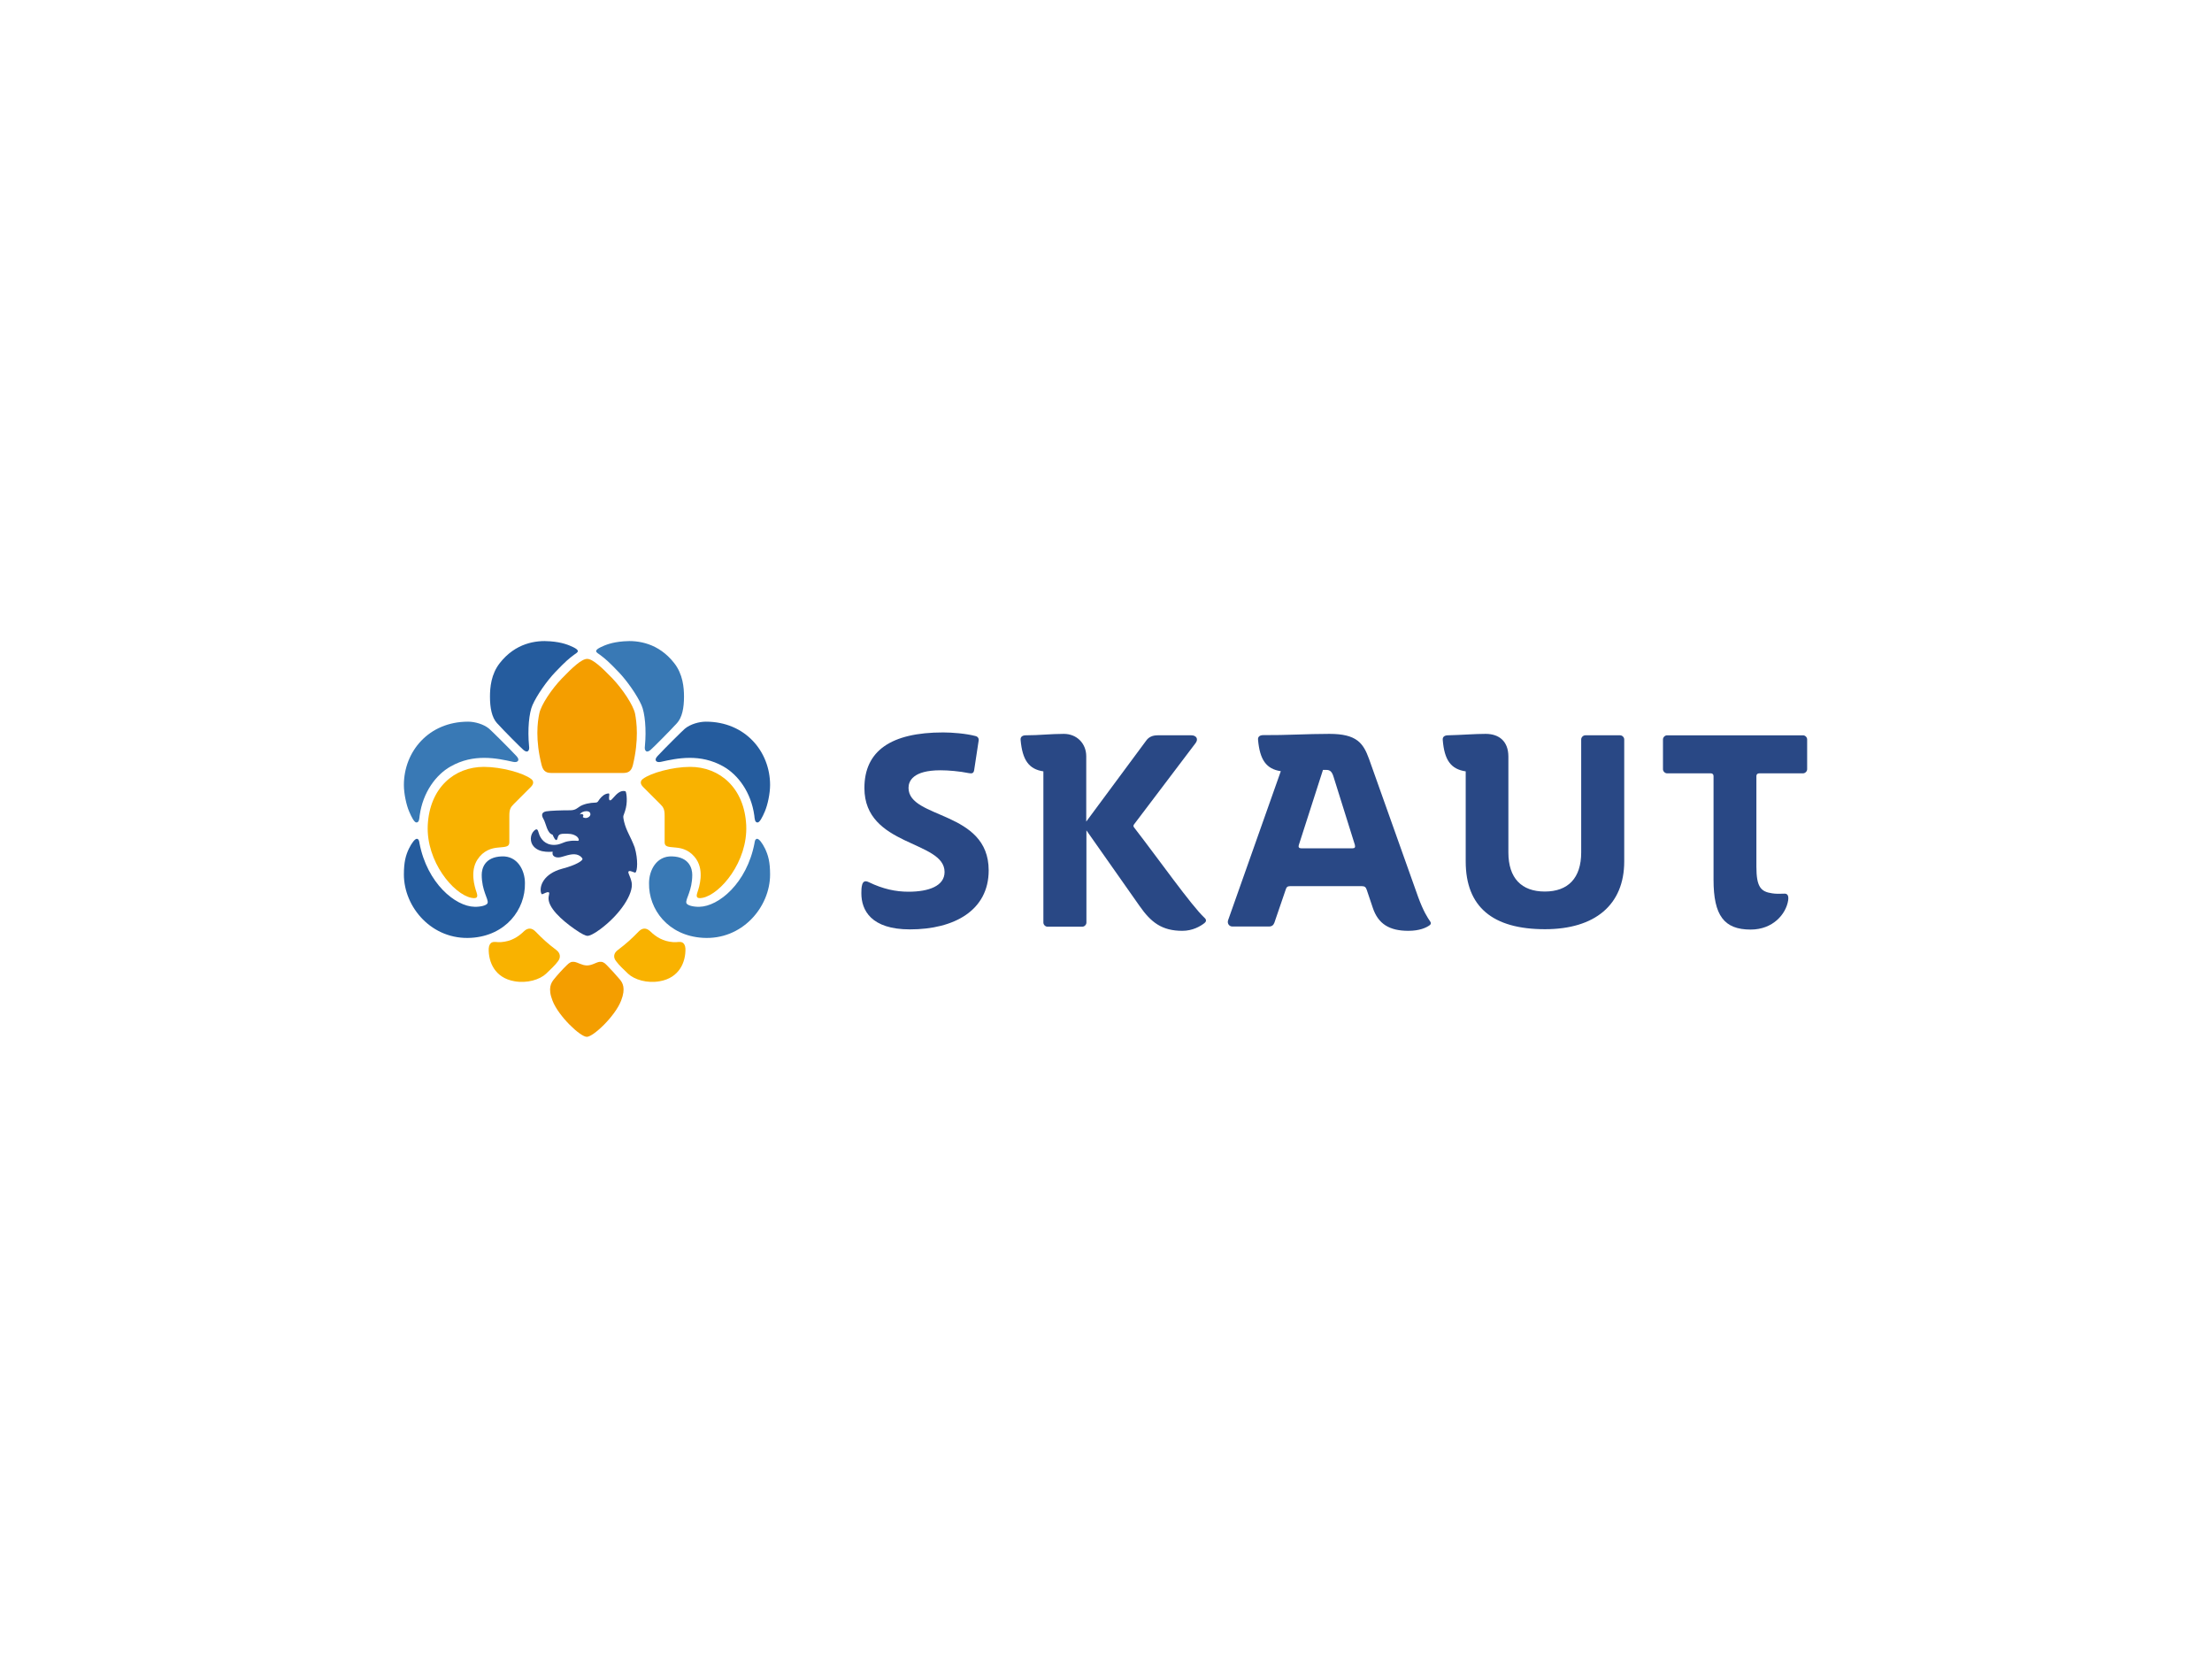 <?xml version="1.0" encoding="UTF-8" standalone="no"?>
<!-- Generator: Adobe Illustrator 20.1.0, SVG Export Plug-In . SVG Version: 6.00 Build 0)  -->

<svg
   xmlns:dc="http://purl.org/dc/elements/1.1/"
   xmlns:cc="http://creativecommons.org/ns#"
   xmlns:rdf="http://www.w3.org/1999/02/22-rdf-syntax-ns#"
   xmlns:svg="http://www.w3.org/2000/svg"
   xmlns="http://www.w3.org/2000/svg"
   xmlns:sodipodi="http://sodipodi.sourceforge.net/DTD/sodipodi-0.dtd"
   xmlns:inkscape="http://www.inkscape.org/namespaces/inkscape"
   version="1.1"
   id="artwork"
   x="0px"
   y="0px"
   viewBox="0 0 560 424.8"
   enable-background="new 0 0 986.5 424.8"
   xml:space="preserve"
   sodipodi:docname="banner.svg"
   width="560"
   height="424.8"
   inkscape:export-filename="/home/adam/drive/skaut/web/SKAUT/img/banner.jpg.png"
   inkscape:export-xdpi="250"
   inkscape:export-ydpi="250"
   inkscape:version=""><defs
   id="defs67" /><sodipodi:namedview
   pagecolor="#ffffff"
   bordercolor="#666666"
   borderopacity="1"
   objecttolerance="10"
   gridtolerance="10"
   guidetolerance="10"
   inkscape:pageopacity="1"
   inkscape:pageshadow="2"
   inkscape:window-width="646"
   inkscape:window-height="504"
   id="namedview65"
   showgrid="false"
   inkscape:zoom="0.97482536"
   inkscape:cx="-8.894699"
   inkscape:cy="224.66324"
   inkscape:window-x="1255"
   inkscape:window-y="557"
   inkscape:window-maximized="0"
   inkscape:current-layer="artwork" />
<g
   id="g62"
   transform="matrix(0.454,0,0,0.454,55.943,115.918)">
	<g
   id="g56">
		<g
   id="g54">
			<g
   id="g38">
				<g
   id="g4">
					<path
   d="m 224.8,202.8 c -0.2,-0.7 -0.6,-2.8 -0.4,-3.3 0.2,-0.6 0.6,-1.7 0.9,-2.6 1.6,-4.8 0.9,-9.8 0.4,-10.9 -0.1,-0.2 -0.3,-0.3 -0.5,-0.3 -2.3,-0.4 -4.2,1.1 -6.6,3.9 -0.9,1.1 -2,2 -2.2,0.4 -0.2,-1 0.6,-3.1 -0.3,-3 -2.2,0.2 -3.6,1.5 -4.9,3.1 -1,1.3 -1,1.9 -2.1,2 -2.2,0.1 -3.2,0.2 -5,0.6 -1.7,0.4 -3.2,1 -4.2,1.7 -1.3,0.8 -2.2,2 -5.3,2 -4.8,0 -11,0.2 -13.3,0.6 -2.4,0.5 -2.8,2 -1.5,4.2 1.5,2.5 2,8 5.1,8.8 0.8,1.7 1.4,3.1 2.2,3 0.3,-0.1 0.6,-0.9 0.8,-1.7 0.4,-1.7 2.1,-1.8 3.2,-1.8 2.8,-0.1 4.9,0 6.7,1.1 1.3,0.7 1.9,2 1.7,2.5 -0.4,0.9 -1.3,-0.3 -6.1,0.6 -2.7,0.5 -4.3,2 -7.7,2 -5.1,0 -7.6,-3.5 -8.5,-6.6 -0.5,-1.6 -0.8,-3 -2.6,-1.3 -2.3,2.2 -2.5,6.4 -0.1,8.9 1.6,1.7 3.9,2.6 6.6,2.8 0.8,0.1 2.5,0.1 3.9,0 0,0 -0.4,1.1 0.2,2 0.6,0.9 2.3,1.7 5.1,0.8 4,-1.2 7.4,-2.3 10.2,-0.2 0.5,0.4 1.1,1.1 1.1,1.5 0,0.8 -3,3.2 -11.4,5.4 -10.3,2.8 -12.8,9.7 -11.7,13.5 0.1,0.3 0.3,0.7 0.6,0.7 0.3,0 1.9,-0.9 2.8,-1.1 1.8,-0.3 1,1 0.8,2.6 -0.8,5.7 7.4,13 14.6,18 4,2.8 6.1,3.7 7.1,3.7 1,0 3.2,-0.8 7.1,-3.7 11.2,-8.3 18.7,-19.9 17.5,-26.1 -0.7,-3.5 -2.5,-5.7 -1.6,-6.2 1,-0.6 3.2,1 3.7,0.7 1.1,-0.7 1.6,-7.2 -0.4,-14 -2.4,-6.4 -4.6,-9 -5.9,-14.3 z m -21.1,-2.1 c -1,0.1 -2.1,-0.4 -1.9,-0.7 0.1,-0.1 0.4,-0.5 0.2,-1 -0.3,-0.6 -1.3,-0.7 -1.9,-0.2 0.5,-1.2 2.2,-1.9 3.6,-1.9 2,0 2.4,1.1 2.3,2 -0.2,0.9 -1.1,1.6 -2.3,1.8 z"
   id="path2"
   inkscape:connector-curvature="0"
   style="fill:#294885" />
				</g>
				<g
   id="g8">
					<path
   d="m 139.6,267.5 c -22,1.4 -37.6,-17.1 -37.6,-35.3 0,-6.9 1,-10.6 2.8,-14.4 1.6,-3.3 3.4,-5.5 4.4,-5.5 1.1,0 1.4,1.5 1.5,2.5 4.3,22.3 20,35.2 30.7,35.4 3.1,0.1 7,-0.7 7.3,-2.2 0.5,-2.2 -3.3,-6.8 -3.3,-15.6 0,-3.5 1.6,-10 11.3,-10.3 8.6,-0.3 12.8,7.7 12.8,14.9 0.3,14.7 -10.7,29.3 -29.9,30.5 z"
   id="path6"
   inkscape:connector-curvature="0"
   style="fill:#255c9e" />
				</g>
				<g
   id="g16">
					<path
   d="m 110.8,199.3 c 1.8,-13 9.1,-22.7 17.2,-27.3 13,-7.4 25.9,-4.6 34.9,-2.6 1.3,0.3 2.4,0.1 2.8,-0.7 0.3,-0.7 0.1,-1.4 -1,-2.6 -4.2,-4.5 -14,-14.2 -15.2,-15.2 -3,-2.5 -7.9,-3.9 -11.7,-3.9 -22,0 -35.8,16.7 -35.8,35.3 0,4.9 1.4,11.2 2.9,14.7 1.4,3.3 2.9,6.2 4.1,6.2 1.5,0 1.6,-2 1.8,-3.9 z"
   id="path10"
   inkscape:connector-curvature="0"
   style="fill:#3979b5" />
					<path
   d="m 237,163.4 c -0.6,-0.5 -0.8,-1.4 -0.6,-2.8 0.9,-9.3 0,-18.5 -1.9,-22.8 -2.4,-5.5 -8.1,-13.6 -12.6,-18.3 -5.8,-6.1 -7.9,-7.8 -10.6,-9.8 -0.7,-0.5 -2.1,-1.3 -2.1,-2 0,-0.8 1.1,-1.5 2.5,-2.2 2.5,-1.2 6.2,-2.8 12.9,-3.3 8,-0.7 19.4,1 28.1,12.1 4.9,6.2 5.5,13.7 5.5,18.8 0,6.1 -1,11.5 -3.9,14.7 -4.3,4.7 -13.4,13.8 -14.6,14.8 -0.5,0.5 -1.9,1.5 -2.7,0.8 z"
   id="path12"
   inkscape:connector-curvature="0"
   style="fill:#3979b5" />
					<path
   d="m 171.2,163.4 c 0.6,-0.5 0.8,-1.4 0.6,-2.8 -0.9,-9.3 0,-18.5 1.9,-22.8 2.4,-5.5 8.1,-13.6 12.6,-18.3 5.8,-6.1 7.9,-7.8 10.6,-9.8 0.7,-0.5 2.1,-1.3 2.1,-2 0,-0.8 -1.1,-1.5 -2.5,-2.2 -2.5,-1.2 -6.2,-2.8 -12.9,-3.3 -8,-0.7 -19.4,1 -28.1,12.1 -4.9,6.2 -5.5,13.7 -5.5,18.8 0,6.1 1,11.5 3.9,14.7 4.3,4.7 13.4,13.8 14.6,14.8 0.5,0.5 1.9,1.5 2.7,0.8 z"
   id="path14"
   inkscape:connector-curvature="0"
   style="fill:#255c9e" />
				</g>
				<g
   id="g30">
					<path
   d="m 146.6,172.2 c 9.8,0 22,3.4 26.3,6.7 1.4,1 1.8,2.6 -0.1,4.5 -2.5,2.5 -7.5,7.5 -9.5,9.5 -1.8,1.8 -2.5,2.9 -2.5,6.6 0,5.6 0,12.2 0,14.6 0,1.8 -0.7,2.5 -3.3,2.8 -0.7,0.1 -2,0.2 -3.1,0.3 -3.5,0.3 -8.1,1.6 -11.4,6.7 -4.2,6.5 -1.6,15 -0.5,18.2 0.8,2.4 0.7,3.8 -2.9,3.1 -9.9,-2 -25.2,-20.2 -24.3,-40.4 1,-20.9 14.8,-32.6 31.3,-32.6 z"
   id="path18"
   inkscape:connector-curvature="0"
   style="fill:#f9b200" />
					<path
   d="m 268.6,267.5 c 22,1.4 37.6,-17.1 37.6,-35.3 0,-6.9 -1,-10.6 -2.8,-14.4 -1.6,-3.3 -3.4,-5.5 -4.4,-5.5 -1.1,0 -1.4,1.5 -1.5,2.5 -4.3,22.3 -20,35.2 -30.7,35.4 -3.1,0.1 -7,-0.7 -7.3,-2.2 -0.5,-2.2 3.3,-6.8 3.3,-15.6 0,-3.5 -1.6,-10 -11.3,-10.3 -8.6,-0.3 -12.8,7.7 -12.8,14.9 -0.3,14.7 10.7,29.3 29.9,30.5 z"
   id="path20"
   inkscape:connector-curvature="0"
   style="fill:#3979b5" />
					<path
   d="m 297.4,199.3 c -1.8,-13 -9.1,-22.7 -17.2,-27.3 -13,-7.4 -25.9,-4.6 -34.9,-2.6 -1.3,0.3 -2.4,0.1 -2.8,-0.7 -0.3,-0.7 -0.1,-1.4 1,-2.6 4.2,-4.5 14,-14.2 15.2,-15.2 3,-2.5 7.9,-3.9 11.7,-3.9 22,0 35.8,16.7 35.8,35.3 0,4.9 -1.4,11.2 -2.9,14.7 -1.4,3.3 -2.9,6.2 -4.1,6.2 -1.5,0 -1.6,-2 -1.8,-3.9 z"
   id="path22"
   inkscape:connector-curvature="0"
   style="fill:#255c9e" />
					<path
   d="m 261.6,172.2 c -9.8,0 -22,3.4 -26.3,6.7 -1.4,1 -1.8,2.6 0.1,4.5 2.5,2.5 7.5,7.5 9.5,9.5 1.8,1.8 2.5,2.9 2.5,6.6 0,5.6 0,12.2 0,14.6 0,1.8 0.7,2.5 3.3,2.8 0.7,0.1 2,0.2 3.1,0.3 3.5,0.3 8.1,1.6 11.4,6.7 4.2,6.5 1.6,15 0.5,18.2 -0.8,2.4 -0.7,3.8 2.9,3.1 9.9,-2 25.2,-20.2 24.3,-40.4 -1,-20.9 -14.8,-32.6 -31.3,-32.6 z"
   id="path24"
   inkscape:connector-curvature="0"
   style="fill:#f9b200" />
					<path
   d="m 221.3,274.3 c 4.9,-3.7 7.6,-6.2 11.7,-10.4 1.9,-1.9 4.1,-2.2 6.4,0 3.2,3.1 7.1,5.6 12.8,6 2.3,0.2 3.5,-0.5 5.1,0.2 0.8,0.4 1.6,1.5 1.7,3.4 0.2,7.5 -3.4,16.3 -14.3,18.2 -7.1,1.3 -14.2,-0.9 -17.7,-4.2 -2.4,-2.3 -5.1,-4.8 -6.6,-6.9 -1.7,-2 -1.6,-4.5 0.9,-6.3 z"
   id="path26"
   inkscape:connector-curvature="0"
   style="fill:#f9b200" />
					<path
   d="m 187,274.3 c -4.9,-3.7 -7.6,-6.2 -11.7,-10.4 -1.9,-1.9 -4.1,-2.2 -6.4,0 -3.2,3.1 -7.1,5.6 -12.8,6 -2.3,0.2 -3.5,-0.5 -5.1,0.2 -0.8,0.4 -1.6,1.5 -1.7,3.4 -0.2,7.5 3.4,16.3 14.3,18.2 7.1,1.3 14.2,-0.9 17.7,-4.2 2.4,-2.3 5.1,-4.8 6.6,-6.9 1.6,-2 1.5,-4.5 -0.9,-6.3 z"
   id="path28"
   inkscape:connector-curvature="0"
   style="fill:#f9b200" />
				</g>
				<g
   id="g36">
					<path
   d="m 177.5,142.5 c 0.9,-4.7 6.8,-13.6 12.6,-19.6 5.9,-6.1 11,-10.9 14.1,-10.9 3.1,0 8.2,4.8 14.1,10.9 5.7,6 11.6,14.9 12.6,19.6 0.9,4.7 2.2,14.5 -1.2,28.7 -1,4 -3.2,4.4 -5.7,4.4 -1.1,0 -38.4,0 -39.5,0 -2.5,0 -4.7,-0.4 -5.7,-4.4 -3.6,-14.2 -2.3,-24 -1.3,-28.7 z"
   id="path32"
   inkscape:connector-curvature="0"
   style="fill:#f49e00" />
					<path
   d="m 204.1,282.9 c 2.8,0 5,-1.7 6.9,-2 1.6,-0.2 2.7,0.3 4.1,1.8 2.1,2.1 5.2,5.5 7.3,8 1.5,1.8 3.5,4.8 0.7,11.9 -3.4,8.7 -15.5,20.1 -19.1,20.1 -3.6,0 -15.7,-11.4 -19.1,-20.1 -2.8,-7.1 -0.7,-10.1 0.7,-11.9 2,-2.5 5.1,-5.9 7.3,-8 1.5,-1.5 2.5,-2 4.1,-1.8 2.1,0.3 4.3,2 7.1,2 z"
   id="path34"
   inkscape:connector-curvature="0"
   style="fill:#f49e00" />
				</g>
			</g>
			<g
   id="g52">
				<g
   id="g48">
					<path
   d="m 401.2,174.1 c -15.4,0 -17.8,6.1 -17.8,9.8 0,17.5 44.7,12.5 44.7,46 0,22.3 -19.2,32.9 -43.9,32.9 -21.7,0 -27.1,-10.7 -27.1,-20.1 0,-1.8 0,-3.2 0.5,-5 0.5,-1.5 1.5,-2.3 3.7,-1.2 7.9,3.8 14.9,5.3 22.1,5.3 11.3,0 20.1,-3.2 20.1,-11 0,-17.7 -44.7,-14 -44.7,-46.8 0,-20.7 14.8,-31 43.9,-31 4.9,0 12.7,0.6 18,2 1.4,0.3 2,1.4 1.8,2.6 L 420,174 c -0.3,1.8 -1.2,2 -2.9,1.7 -5.4,-1.1 -11.6,-1.6 -15.9,-1.6 z"
   id="path40"
   inkscape:connector-curvature="0"
   style="fill:#294885" />
					<path
   d="m 618.1,153.8 c 15.3,0 18.9,5.2 22.1,14 l 27.4,77 c 2.9,7.9 5.2,11.4 6.7,13.6 0.5,0.6 0.5,1.5 -0.2,2 -2,1.5 -5.8,3.2 -12,3.2 -10.5,0 -16.8,-3.8 -19.8,-12.8 l -3.4,-10.1 c -0.5,-1.5 -1.2,-2 -2.7,-2 h -40.1 c -1.4,0 -2,0.6 -2.4,2 l -6.3,18.4 c -0.5,1.2 -1.2,2.1 -3.1,2.1 H 564 c -1.8,0 -3,-1.7 -2.4,-3.5 L 591,174.6 c -8.1,-1.2 -11.7,-6.3 -12.7,-17.5 -0.2,-1.8 1.1,-2.6 2.9,-2.6 12.8,0.1 24.2,-0.7 36.9,-0.7 z m 14.2,61.9 -12,-38.3 c -0.8,-2.4 -1.8,-3.5 -3.8,-3.5 h -2 l -13.5,42 c -0.3,1.1 0.2,1.7 1.4,1.7 H 631 c 1.3,0 1.6,-0.6 1.3,-1.9 z"
   id="path42"
   inkscape:connector-curvature="0"
   style="fill:#294885" />
					<path
   d="m 681.3,157.2 c -0.2,-1.8 1.1,-2.6 2.9,-2.6 8.1,-0.2 14.9,-0.8 21,-0.8 7.5,0 12.7,4.1 12.7,12.7 v 53.4 c 0,14.3 7.3,21.8 20.3,21.8 13,0 20.3,-7.5 20.3,-21.8 v -63 c 0,-1.2 1.1,-2.3 2.3,-2.3 h 19.4 c 1.2,0 2.3,1.1 2.3,2.3 v 68 c 0,24.2 -16.3,37.8 -44.2,37.8 -29.1,0 -44.2,-12.4 -44.2,-37.8 v -50.2 c -8.2,-1.2 -11.9,-6.2 -12.8,-17.5 z"
   id="path44"
   inkscape:connector-curvature="0"
   style="fill:#294885" />
					<path
   d="m 856.2,177.3 v 50.5 c 0,11.3 2.4,14 8.8,14.9 1.7,0.3 4.6,0.3 6.3,0.2 2.3,-0.3 3,1.1 2.6,3.8 -1.2,7.5 -8.4,16.2 -20.9,16.2 -14.8,0 -20.7,-7.8 -20.7,-27.8 v -57.8 c 0,-0.9 -0.6,-1.5 -1.5,-1.5 h -24.4 c -1.2,0 -2.3,-1.1 -2.3,-2.3 v -16.6 c 0,-1.2 1.1,-2.3 2.3,-2.3 h 75.8 c 1.2,0 2.3,1.1 2.3,2.3 v 16.6 c 0,1.2 -1.1,2.3 -2.3,2.3 h -24.4 c -1,0 -1.6,0.6 -1.6,1.5 z"
   id="path46"
   inkscape:connector-curvature="0"
   style="fill:#294885" />
				</g>
				<path
   d="m 470,153.8 c 7.2,0 12.5,5.3 12.5,12.5 v 36.4 l 33.4,-45.1 c 1.4,-2 3.5,-3 6.4,-3 h 18.8 c 2.7,0 4.1,2 2.4,4.3 l -34.3,45.3 c -0.5,0.6 -0.5,1.2 0,1.8 13.7,17.7 32,43.6 39.2,50.3 1.4,1.2 0.9,2.3 0,3 -2.3,1.8 -6.6,4.3 -12.3,4.3 -11.4,0 -17.5,-4.7 -23.9,-13.9 L 482.6,207.6 V 259 c 0,1.2 -1.1,2.3 -2.3,2.3 h -19.4 c -1.2,0 -2.3,-1.1 -2.3,-2.3 v -84.3 c -8.1,-1.2 -11.7,-6.3 -12.7,-17.5 -0.2,-1.8 1.1,-2.6 2.9,-2.6 7.5,0 13.8,-0.8 21.2,-0.8 z"
   id="path50"
   inkscape:connector-curvature="0"
   style="fill:#294885" />
			</g>
		</g>
	</g>
	<rect
   x="51"
   y="51"
   width="884.4"
   height="322.7"
   id="rect58"
   style="fill:none" />
	<rect
   y="0"
   width="986.5"
   height="424.8"
   id="rect60"
   x="0"
   style="fill:none" />
</g>
</svg>